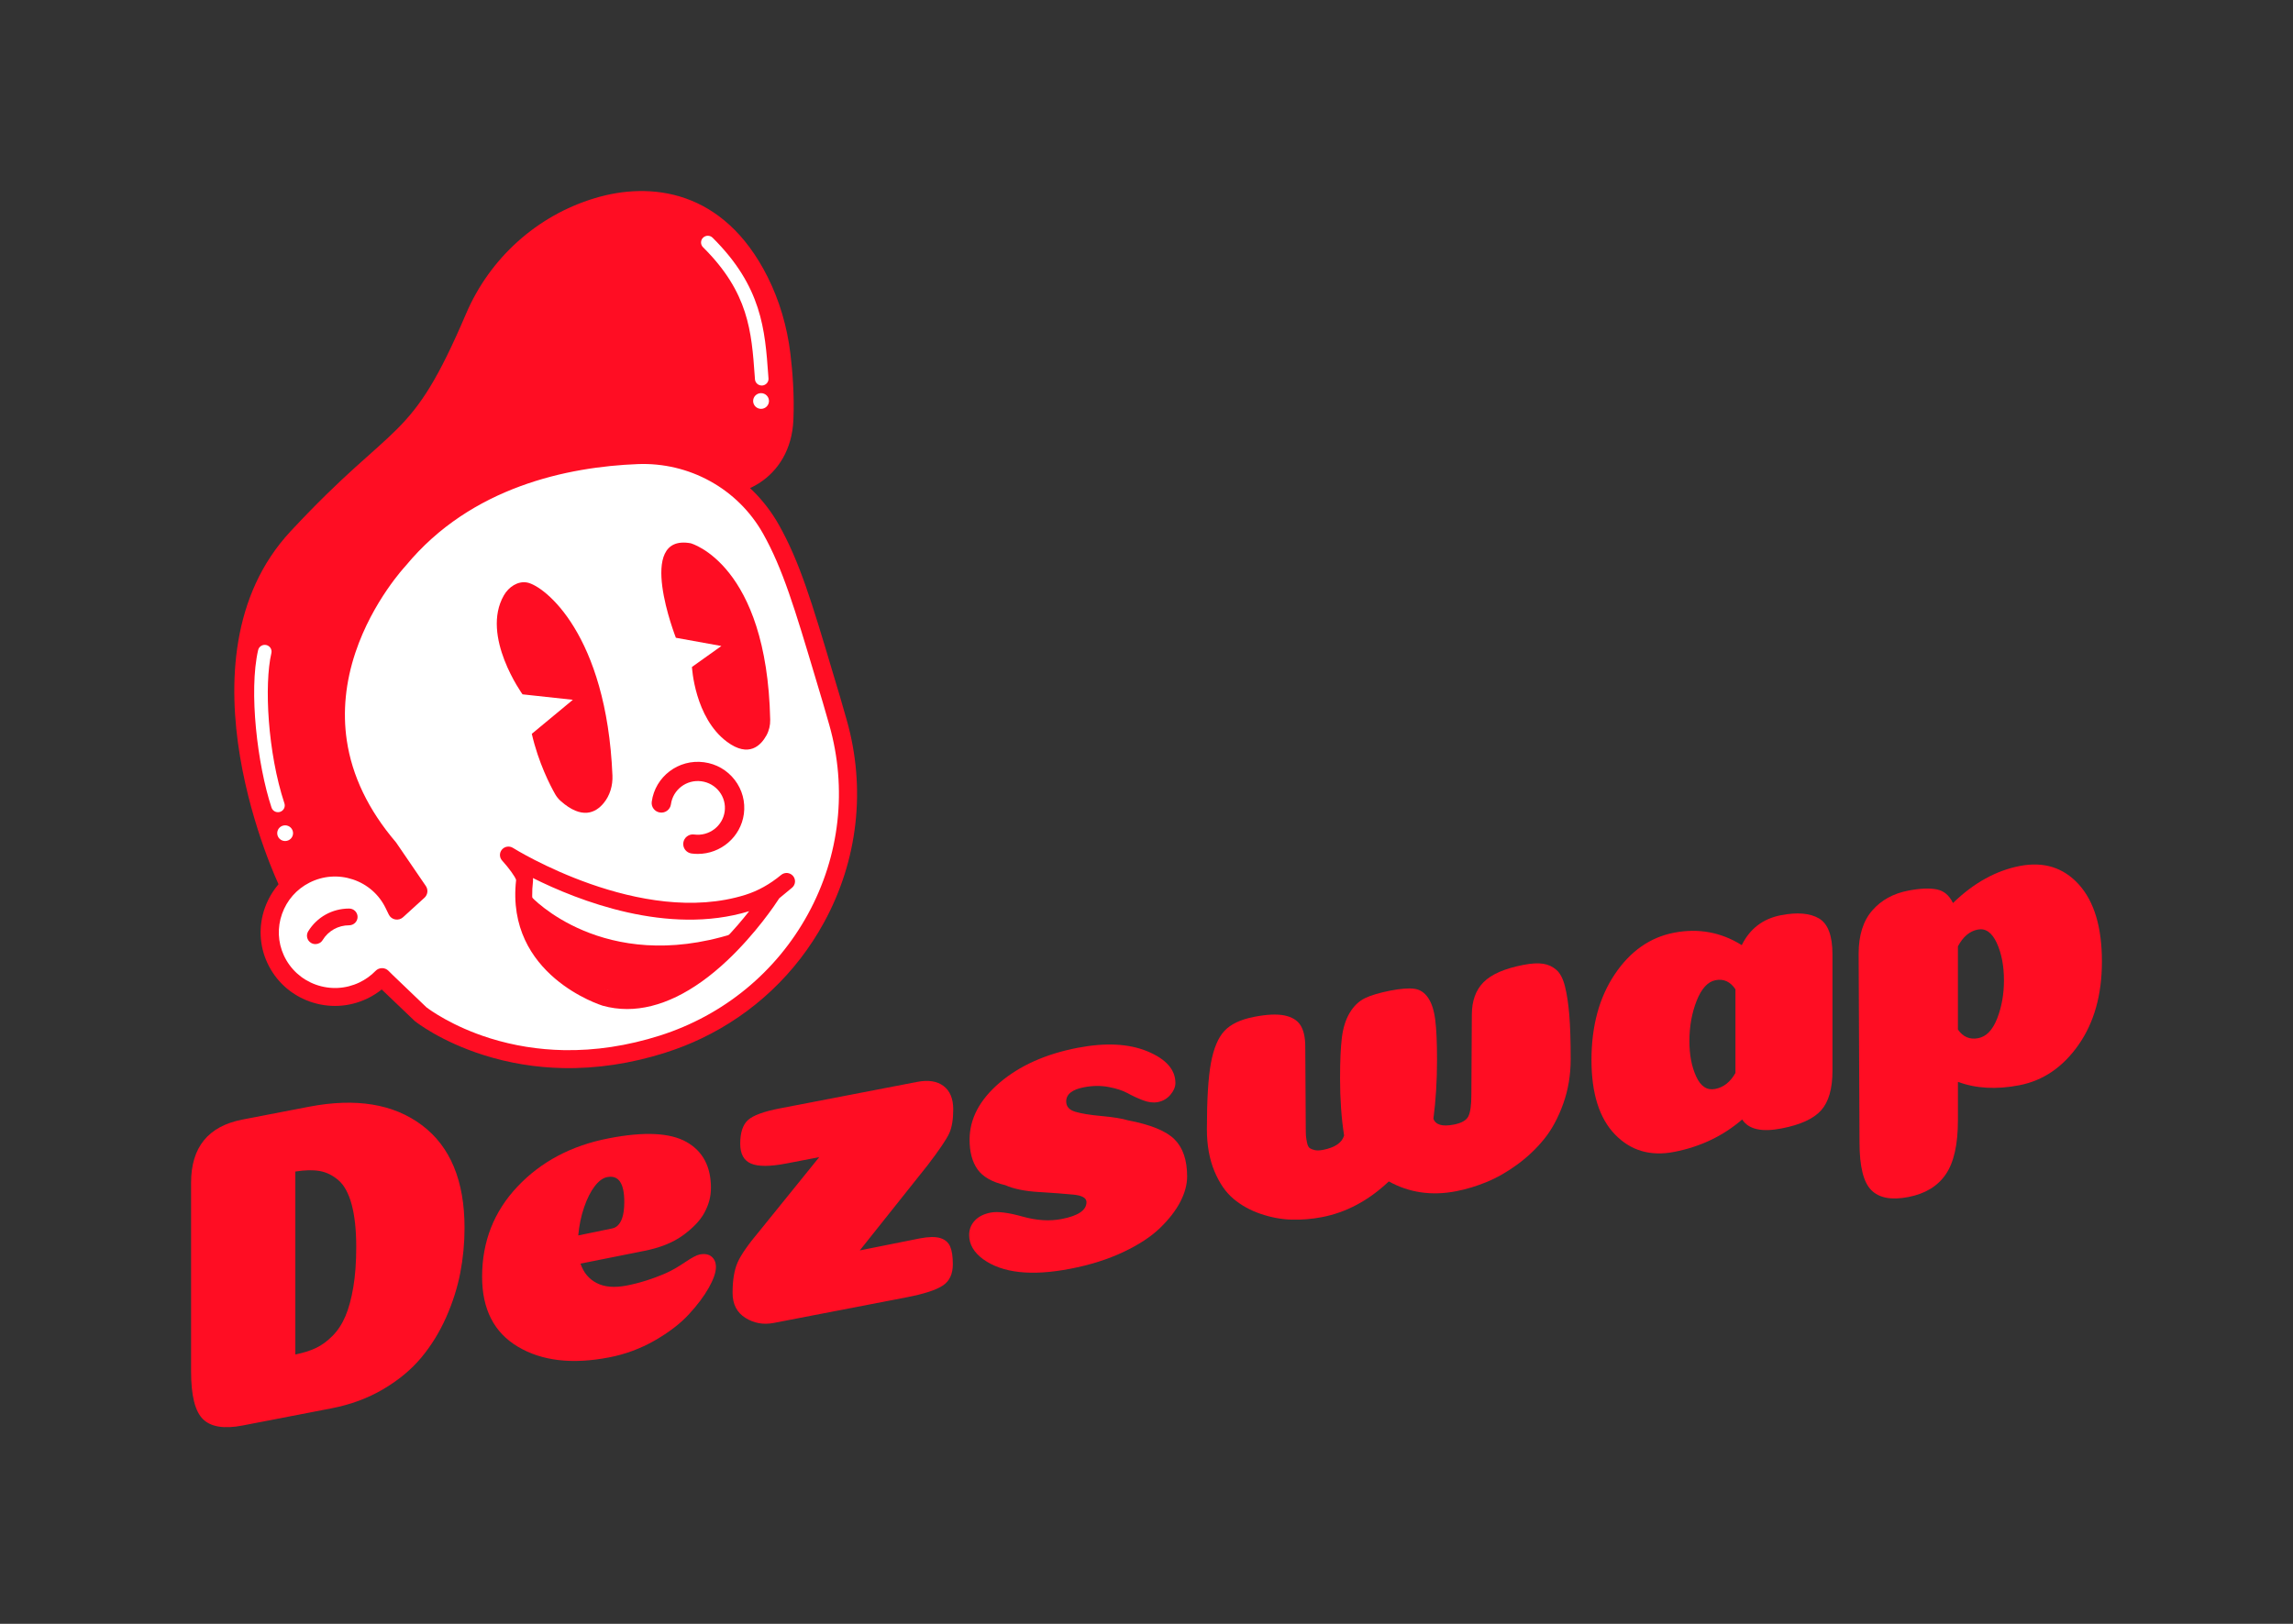 <svg width="120" height="85" viewBox="0 0 120 85" fill="none" xmlns="http://www.w3.org/2000/svg">
<rect x="0" y="0" width="120" height="85" fill="#333333" stroke="none"/>
<path d="M16.163 57.933C18.619 57.459 20.591 57.78 22.079 58.897C23.568 60.015 24.311 61.807 24.311 64.273C24.311 65.069 24.236 65.856 24.086 66.634C23.935 67.412 23.688 68.189 23.343 68.966C22.996 69.743 22.564 70.443 22.044 71.067C21.524 71.69 20.863 72.24 20.06 72.714C19.257 73.189 18.352 73.525 17.345 73.719L12.693 74.618C11.733 74.804 11.043 74.695 10.627 74.29C10.209 73.887 10 73.053 10 71.79V61.909C10 60.051 10.897 58.949 12.693 58.602L16.163 57.933ZM15.454 70.899C15.863 70.82 16.221 70.708 16.529 70.563C16.836 70.419 17.126 70.205 17.403 69.926C17.678 69.647 17.904 69.303 18.077 68.895C18.25 68.488 18.388 67.981 18.49 67.376C18.592 66.77 18.643 66.071 18.643 65.275C18.643 64.385 18.564 63.647 18.407 63.061C18.25 62.475 18.022 62.051 17.722 61.788C17.423 61.527 17.096 61.363 16.742 61.299C16.388 61.234 15.959 61.244 15.455 61.324V70.899H15.454Z" fill="#FF0D23"/>
<path d="M31.868 71.054C29.946 71.425 28.36 71.24 27.109 70.497C25.857 69.756 25.23 68.534 25.23 66.833C25.23 64.992 25.847 63.417 27.084 62.109C28.32 60.801 29.915 59.958 31.868 59.583C33.71 59.226 35.059 59.291 35.919 59.772C36.777 60.254 37.206 61.058 37.206 62.181C37.206 62.4 37.179 62.616 37.124 62.83C37.069 63.043 36.981 63.26 36.865 63.477C36.746 63.695 36.589 63.905 36.392 64.106C36.194 64.308 35.971 64.499 35.718 64.68C35.466 64.862 35.166 65.021 34.821 65.159C34.475 65.295 34.104 65.403 33.71 65.478L30.38 66.144C30.537 66.613 30.82 66.953 31.23 67.162C31.639 67.372 32.159 67.415 32.789 67.293C33.466 67.163 34.159 66.944 34.868 66.635C35.168 66.501 35.495 66.311 35.848 66.072C36.203 65.833 36.458 65.696 36.615 65.666C36.883 65.615 37.091 65.653 37.242 65.78C37.391 65.907 37.467 66.088 37.467 66.322C37.467 66.603 37.341 66.968 37.09 67.414C36.837 67.86 36.487 68.326 36.039 68.81C35.59 69.295 34.996 69.749 34.256 70.173C33.513 70.597 32.718 70.891 31.868 71.054ZM30.262 64.669C31.348 64.445 31.939 64.323 32.033 64.303C32.269 64.258 32.443 64.083 32.553 63.782C32.632 63.563 32.671 63.274 32.671 62.916C32.671 61.932 32.371 61.499 31.774 61.615C31.554 61.658 31.337 61.815 31.125 62.091C30.912 62.366 30.726 62.733 30.569 63.194C30.41 63.653 30.308 64.144 30.262 64.669Z" fill="#FF0D23"/>
<path d="M48.141 64.823C48.597 64.735 48.952 64.73 49.203 64.805C49.454 64.882 49.629 65.028 49.723 65.244C49.817 65.46 49.865 65.77 49.865 66.176C49.865 66.691 49.689 67.065 49.334 67.296C48.98 67.529 48.355 67.731 47.456 67.905L40.488 69.25C39.952 69.353 39.46 69.264 39.011 68.985C38.563 68.704 38.338 68.269 38.338 67.675C38.338 67.02 38.424 66.492 38.597 66.091C38.77 65.691 39.164 65.128 39.777 64.399L42.872 60.571L41.147 60.903C40.297 61.067 39.684 61.069 39.305 60.908C38.927 60.748 38.738 60.401 38.738 59.87C38.738 59.292 38.871 58.881 39.139 58.634C39.407 58.387 39.965 58.181 40.817 58.017L47.997 56.632C48.58 56.52 49.039 56.59 49.378 56.846C49.716 57.101 49.886 57.509 49.886 58.07C49.886 58.602 49.815 59.021 49.674 59.329C49.532 59.637 49.163 60.184 48.563 60.971L44.996 65.452L48.141 64.823Z" fill="#FF0D23"/>
<path d="M56.388 54.849C57.852 54.567 59.072 54.628 60.049 55.032C61.025 55.437 61.513 55.991 61.513 56.692C61.513 56.894 61.425 57.1 61.254 57.304C61.08 57.509 60.86 57.638 60.593 57.689C60.356 57.734 60.097 57.703 59.814 57.594C59.531 57.485 59.262 57.361 59.011 57.222C58.758 57.084 58.428 56.975 58.018 56.898C57.609 56.821 57.176 56.825 56.72 56.914C56.106 57.032 55.798 57.28 55.798 57.654C55.798 57.919 55.955 58.1 56.271 58.194C56.585 58.289 57.047 58.365 57.652 58.419C58.258 58.474 58.719 58.549 59.034 58.644C60.214 58.869 61.025 59.199 61.466 59.638C61.906 60.076 62.126 60.724 62.126 61.581C62.126 62.003 62.008 62.443 61.772 62.902C61.535 63.361 61.181 63.82 60.709 64.278C60.237 64.735 59.595 65.156 58.784 65.539C57.973 65.921 57.048 66.214 56.009 66.414C53.978 66.806 52.458 66.639 51.451 65.913C50.962 65.555 50.719 65.133 50.719 64.65C50.719 64.353 50.818 64.101 51.014 63.891C51.211 63.681 51.489 63.541 51.852 63.472C52.215 63.403 52.766 63.472 53.505 63.679C54.245 63.888 54.93 63.931 55.56 63.809C56.427 63.642 56.859 63.347 56.859 62.926C56.859 62.708 56.631 62.576 56.174 62.532C55.717 62.486 55.118 62.443 54.378 62.398C53.638 62.353 53.047 62.233 52.607 62.037C51.914 61.875 51.43 61.597 51.154 61.206C50.879 60.814 50.741 60.299 50.741 59.658C50.741 58.565 51.264 57.572 52.312 56.675C53.361 55.782 54.718 55.172 56.388 54.849Z" fill="#FF0D23"/>
<path d="M76.08 58.867C76.49 58.788 76.746 58.641 76.848 58.426C76.95 58.211 77.001 57.838 77.001 57.307L77.026 53.111C77.026 52.394 77.23 51.827 77.639 51.413C78.049 50.999 78.742 50.697 79.719 50.508C80.144 50.426 80.489 50.405 80.758 50.448C81.025 50.49 81.258 50.598 81.454 50.771C81.652 50.944 81.801 51.235 81.903 51.644C82.005 52.053 82.079 52.554 82.128 53.147C82.175 53.739 82.199 54.503 82.199 55.439C82.199 56.267 82.07 57.044 81.809 57.772C81.55 58.501 81.218 59.116 80.816 59.615C80.415 60.114 79.947 60.559 79.411 60.952C78.875 61.345 78.341 61.65 77.805 61.87C77.269 62.09 76.734 62.252 76.198 62.356C74.922 62.602 73.75 62.432 72.68 61.841C71.624 62.841 70.46 63.464 69.184 63.71C68.648 63.812 68.117 63.857 67.589 63.841C67.061 63.827 66.527 63.727 65.983 63.543C65.44 63.36 64.962 63.096 64.554 62.753C64.145 62.411 63.811 61.925 63.55 61.295C63.291 60.666 63.16 59.939 63.16 59.111C63.16 57.565 63.231 56.41 63.372 55.641C63.515 54.872 63.75 54.312 64.082 53.959C64.412 53.605 64.932 53.362 65.641 53.225C66.302 53.097 66.829 53.074 67.223 53.154C67.616 53.235 67.896 53.407 68.062 53.671C68.227 53.936 68.309 54.31 68.309 54.795L68.334 58.959C68.334 59.193 68.337 59.36 68.345 59.459C68.353 59.559 68.373 59.681 68.403 59.822C68.434 59.965 68.483 60.056 68.546 60.1C68.609 60.143 68.695 60.177 68.805 60.202C68.915 60.228 69.056 60.223 69.231 60.191C69.861 60.069 70.23 59.819 70.341 59.438C70.199 58.53 70.129 57.536 70.129 56.459C70.129 55.554 70.16 54.842 70.223 54.323C70.286 53.805 70.424 53.368 70.636 53.013C70.848 52.66 71.112 52.407 71.428 52.252C71.742 52.098 72.192 51.965 72.774 51.851C73.293 51.752 73.703 51.718 74.001 51.755C74.3 51.79 74.543 51.947 74.733 52.222C74.922 52.498 75.047 52.883 75.11 53.378C75.173 53.874 75.204 54.573 75.204 55.479C75.204 56.572 75.141 57.597 75.015 58.559C75.128 58.88 75.483 58.983 76.08 58.867Z" fill="#FF0D23"/>
<path d="M87.611 60.296C86.367 60.536 85.335 60.231 84.516 59.382C83.697 58.533 83.287 57.235 83.287 55.487C83.287 53.707 83.692 52.212 84.503 51.002C85.314 49.792 86.349 49.065 87.609 48.822C88.885 48.577 90.065 48.794 91.152 49.472C91.578 48.611 92.263 48.087 93.207 47.906C94.057 47.742 94.719 47.798 95.19 48.073C95.663 48.349 95.899 48.978 95.899 49.962V56.049C95.899 56.984 95.702 57.675 95.308 58.117C94.915 58.56 94.222 58.877 93.229 59.069C92.19 59.27 91.505 59.114 91.174 58.599C90.169 59.466 88.98 60.031 87.611 60.296ZM90.821 51.785C90.554 51.384 90.208 51.225 89.782 51.307C89.372 51.386 89.042 51.747 88.789 52.389C88.537 53.031 88.412 53.734 88.412 54.5C88.412 55.217 88.53 55.835 88.767 56.35C89.003 56.867 89.333 57.084 89.759 57.002C90.2 56.917 90.554 56.638 90.821 56.164V51.785Z" fill="#FF0D23"/>
<path d="M102.464 58.645C102.464 59.909 102.252 60.852 101.826 61.473C101.4 62.094 100.747 62.489 99.865 62.659C98.982 62.829 98.338 62.709 97.928 62.294C97.519 61.882 97.314 61.051 97.314 59.802L97.268 49.931C97.268 48.963 97.504 48.207 97.977 47.663C98.45 47.118 99.079 46.77 99.867 46.619C100.48 46.501 100.977 46.48 101.355 46.555C101.732 46.63 102.015 46.868 102.205 47.269C103.291 46.216 104.457 45.571 105.701 45.33C106.96 45.088 107.992 45.411 108.795 46.301C109.598 47.192 110 48.536 110 50.33C110 52.078 109.59 53.534 108.772 54.699C107.953 55.865 106.921 56.566 105.678 56.807C104.481 57.038 103.411 56.98 102.465 56.63V58.645H102.464ZM102.464 53.892C102.731 54.277 103.086 54.428 103.526 54.343C103.952 54.261 104.282 53.916 104.519 53.309C104.755 52.703 104.873 52.04 104.873 51.321C104.873 50.556 104.747 49.902 104.496 49.356C104.243 48.812 103.913 48.579 103.503 48.658C103.077 48.74 102.731 49.033 102.464 49.537V53.892Z" fill="#FF0D23"/>
<path d="M14.606 46.348C14.606 46.348 8.954 34.535 15.202 27.816C20.776 21.822 21.443 23.321 24.39 16.423C25.629 13.521 28.09 11.287 31.131 10.372C34.032 9.498 37.86 9.9 40.166 14.484C40.799 15.744 41.193 17.107 41.363 18.505C41.478 19.451 41.577 20.715 41.52 21.991C41.385 25.049 38.647 26.527 36.029 25.711C31.903 24.426 28.168 23.016 20.884 29.318C20.884 29.318 18.084 32.175 18.7 37.536C18.905 39.327 19.469 41.061 20.332 42.65L22.638 46.73L20.201 49.11C20.201 49.109 18.794 43.958 14.606 46.348Z" fill="#FF0D23"/>
<path d="M20.609 47.328C19.779 45.619 17.69 44.914 15.975 45.782C14.361 46.599 13.671 48.556 14.419 50.192C15.212 51.93 17.29 52.67 19.014 51.846C19.392 51.667 19.72 51.428 19.994 51.145L20.219 51.368L22.012 53.081C22.012 53.081 27.005 57.092 34.682 54.654C41.815 52.388 45.892 44.964 43.86 37.818C43.834 37.725 43.557 36.765 43.53 36.67C42.192 32.219 41.541 29.807 40.343 27.688C38.936 25.199 36.24 23.711 33.362 23.823C29.703 23.966 24.436 25.008 20.884 29.3C20.884 29.3 13.818 36.723 20.35 44.377L21.898 46.643L20.774 47.665L20.609 47.328Z" fill="white"/>
<path d="M36.706 54.358C36.101 54.647 35.471 54.895 34.822 55.102C33.021 55.675 31.212 55.945 29.449 55.908C28.034 55.878 26.645 55.65 25.32 55.231C23.053 54.515 21.762 53.491 21.709 53.447C21.698 53.44 21.688 53.43 21.678 53.42L19.976 51.794C19.743 51.98 19.489 52.141 19.215 52.271C18.263 52.725 17.193 52.778 16.2 52.422C15.208 52.064 14.421 51.342 13.984 50.387C13.571 49.485 13.527 48.469 13.861 47.526C14.194 46.584 14.866 45.815 15.757 45.366C16.698 44.889 17.768 44.811 18.77 45.144C19.69 45.451 20.443 46.069 20.914 46.899L21.272 46.573L19.967 44.661C18.428 42.852 17.499 40.901 17.204 38.859C16.968 37.218 17.138 35.522 17.714 33.819C18.657 31.031 20.351 29.175 20.524 28.989C24.161 24.604 29.499 23.503 33.34 23.352C34.84 23.293 36.324 23.644 37.631 24.368C38.941 25.092 40.019 26.161 40.753 27.458C41.846 29.392 42.494 31.559 43.566 35.151C43.697 35.589 43.834 36.052 43.98 36.536C44.011 36.638 44.289 37.608 44.312 37.692C45.327 41.263 44.905 45.027 43.12 48.29C41.663 50.955 39.427 53.059 36.706 54.358ZM22.318 52.728C22.457 52.834 23.657 53.727 25.649 54.35C26.884 54.735 28.18 54.944 29.498 54.969C31.148 55.001 32.841 54.744 34.532 54.207C37.869 53.146 40.622 50.886 42.286 47.843C43.953 44.794 44.346 41.279 43.399 37.946C43.368 37.835 43.098 36.893 43.07 36.804C42.924 36.318 42.787 35.857 42.656 35.418C41.601 31.89 40.965 29.76 39.925 27.917C39.278 26.773 38.326 25.829 37.169 25.19C36.015 24.551 34.703 24.241 33.377 24.293C29.727 24.436 24.661 25.473 21.247 29.598C21.241 29.606 21.233 29.614 21.227 29.622C21.21 29.639 19.505 31.458 18.603 34.148C18.082 35.706 17.928 37.254 18.147 38.745C18.42 40.608 19.282 42.401 20.708 44.074C20.72 44.087 20.729 44.099 20.739 44.114L22.287 46.38C22.418 46.573 22.387 46.833 22.216 46.99L21.092 48.013C20.982 48.114 20.83 48.156 20.682 48.128C20.535 48.101 20.41 48.005 20.346 47.871L20.182 47.534C19.836 46.82 19.227 46.289 18.471 46.035C17.713 45.783 16.905 45.841 16.192 46.204C15.52 46.544 15.012 47.125 14.759 47.838C14.507 48.552 14.541 49.319 14.851 50.001C15.182 50.724 15.778 51.271 16.527 51.541C17.279 51.81 18.088 51.77 18.809 51.427C19.126 51.274 19.411 51.072 19.653 50.822C19.742 50.73 19.863 50.679 19.989 50.677C20.117 50.675 20.239 50.725 20.329 50.815L20.551 51.035L22.318 52.728Z" fill="#FF0D23"/>
<path d="M27.59 30.493C28.493 30.668 31.743 33.189 32.051 40.595C32.072 41.115 31.923 41.637 31.592 42.038C31.171 42.549 30.449 42.911 29.34 41.926C29.225 41.823 29.128 41.703 29.052 41.569C28.796 41.118 28.181 39.934 27.831 38.412L29.98 36.631L27.345 36.345C27.345 36.345 25.145 33.295 26.369 31.164C26.616 30.73 27.097 30.398 27.59 30.493Z" fill="#FF0D23"/>
<path d="M40.017 20.145C39.979 20.164 39.935 20.175 39.89 20.179C39.694 20.193 39.524 20.047 39.509 19.853L39.498 19.691C39.329 17.344 39.182 15.317 36.792 12.941C36.653 12.803 36.653 12.58 36.792 12.444C36.931 12.306 37.156 12.307 37.294 12.444C39.872 15.004 40.034 17.256 40.205 19.641L40.217 19.803C40.23 19.951 40.145 20.086 40.017 20.145Z" fill="white"/>
<path d="M36.145 28.437C36.145 28.437 40.133 29.512 40.307 37.677C40.313 37.961 40.248 38.244 40.111 38.493C39.821 39.017 39.193 39.679 38.048 38.831C36.348 37.57 36.212 34.912 36.212 34.912L37.752 33.815L35.371 33.384C35.371 33.382 33.221 27.909 36.145 28.437Z" fill="#FF0D23"/>
<path d="M14.701 42.479C14.686 42.486 14.672 42.492 14.657 42.497C14.471 42.558 14.27 42.457 14.209 42.272C13.469 40.032 13.012 36.184 13.509 34.029C13.553 33.839 13.744 33.721 13.935 33.764C14.126 33.807 14.246 33.996 14.202 34.186C13.822 35.834 14.005 39.39 14.885 42.054C14.94 42.223 14.859 42.404 14.701 42.479Z" fill="white"/>
<path d="M39.829 21.401C40.057 21.401 40.243 21.217 40.243 20.99C40.243 20.763 40.057 20.579 39.829 20.579C39.6 20.579 39.414 20.763 39.414 20.99C39.414 21.217 39.6 21.401 39.829 21.401Z" fill="white"/>
<path d="M14.922 44.023C15.151 44.023 15.337 43.84 15.337 43.613C15.337 43.386 15.151 43.202 14.922 43.202C14.693 43.202 14.508 43.386 14.508 43.613C14.508 43.84 14.693 44.023 14.922 44.023Z" fill="white"/>
<path d="M36.519 44.698C36.412 44.698 36.304 44.692 36.194 44.677C35.917 44.64 35.722 44.388 35.76 44.112C35.797 43.838 36.053 43.642 36.33 43.682C37.104 43.785 37.819 43.244 37.925 42.477C37.975 42.104 37.876 41.735 37.646 41.437C37.416 41.138 37.083 40.947 36.707 40.896C35.93 40.791 35.217 41.334 35.112 42.101C35.075 42.376 34.819 42.57 34.542 42.531C34.265 42.494 34.071 42.242 34.108 41.966C34.286 40.65 35.512 39.721 36.841 39.899C37.486 39.984 38.056 40.313 38.451 40.825C38.844 41.337 39.014 41.969 38.929 42.608C38.763 43.817 37.717 44.698 36.519 44.698Z" fill="#FF0D23"/>
<path d="M16.507 49.419C16.43 49.419 16.35 49.399 16.277 49.355C16.069 49.23 16.002 48.961 16.128 48.752C16.587 48.004 17.388 47.558 18.271 47.558C18.515 47.558 18.713 47.753 18.713 47.996C18.713 48.238 18.515 48.434 18.271 48.434C17.701 48.434 17.183 48.723 16.885 49.208C16.804 49.344 16.656 49.419 16.507 49.419Z" fill="#FF0D23"/>
<path d="M27.802 46.937C27.802 46.937 31.548 51.014 38.366 48.873C38.366 48.873 36.762 53.344 31.473 51.741C26.902 50.354 27.802 46.937 27.802 46.937Z" fill="#FF0D23"/>
<path d="M32.818 52.818C32.383 52.818 31.954 52.759 31.536 52.642C31.479 52.624 26.447 51.057 27.01 46.061C26.963 45.895 26.63 45.431 26.278 45.046C26.129 44.884 26.126 44.637 26.269 44.47C26.411 44.303 26.657 44.265 26.845 44.383C26.911 44.425 33.542 48.558 39.012 46.839C39.664 46.634 40.294 46.284 40.881 45.797C41.068 45.643 41.345 45.667 41.502 45.852C41.66 46.037 41.635 46.313 41.449 46.468L40.782 47.02C40.57 47.35 39.554 48.866 38.062 50.274C36.279 51.956 34.489 52.818 32.818 52.818ZM27.889 45.961C27.898 46.021 27.899 46.077 27.893 46.128C27.389 50.414 31.606 51.744 31.785 51.799C34.807 52.654 37.785 49.512 39.206 47.696C34.956 48.995 30.25 47.141 27.889 45.961ZM27.015 46.075H27.017H27.015Z" fill="#FF0D23"/>
</svg>
